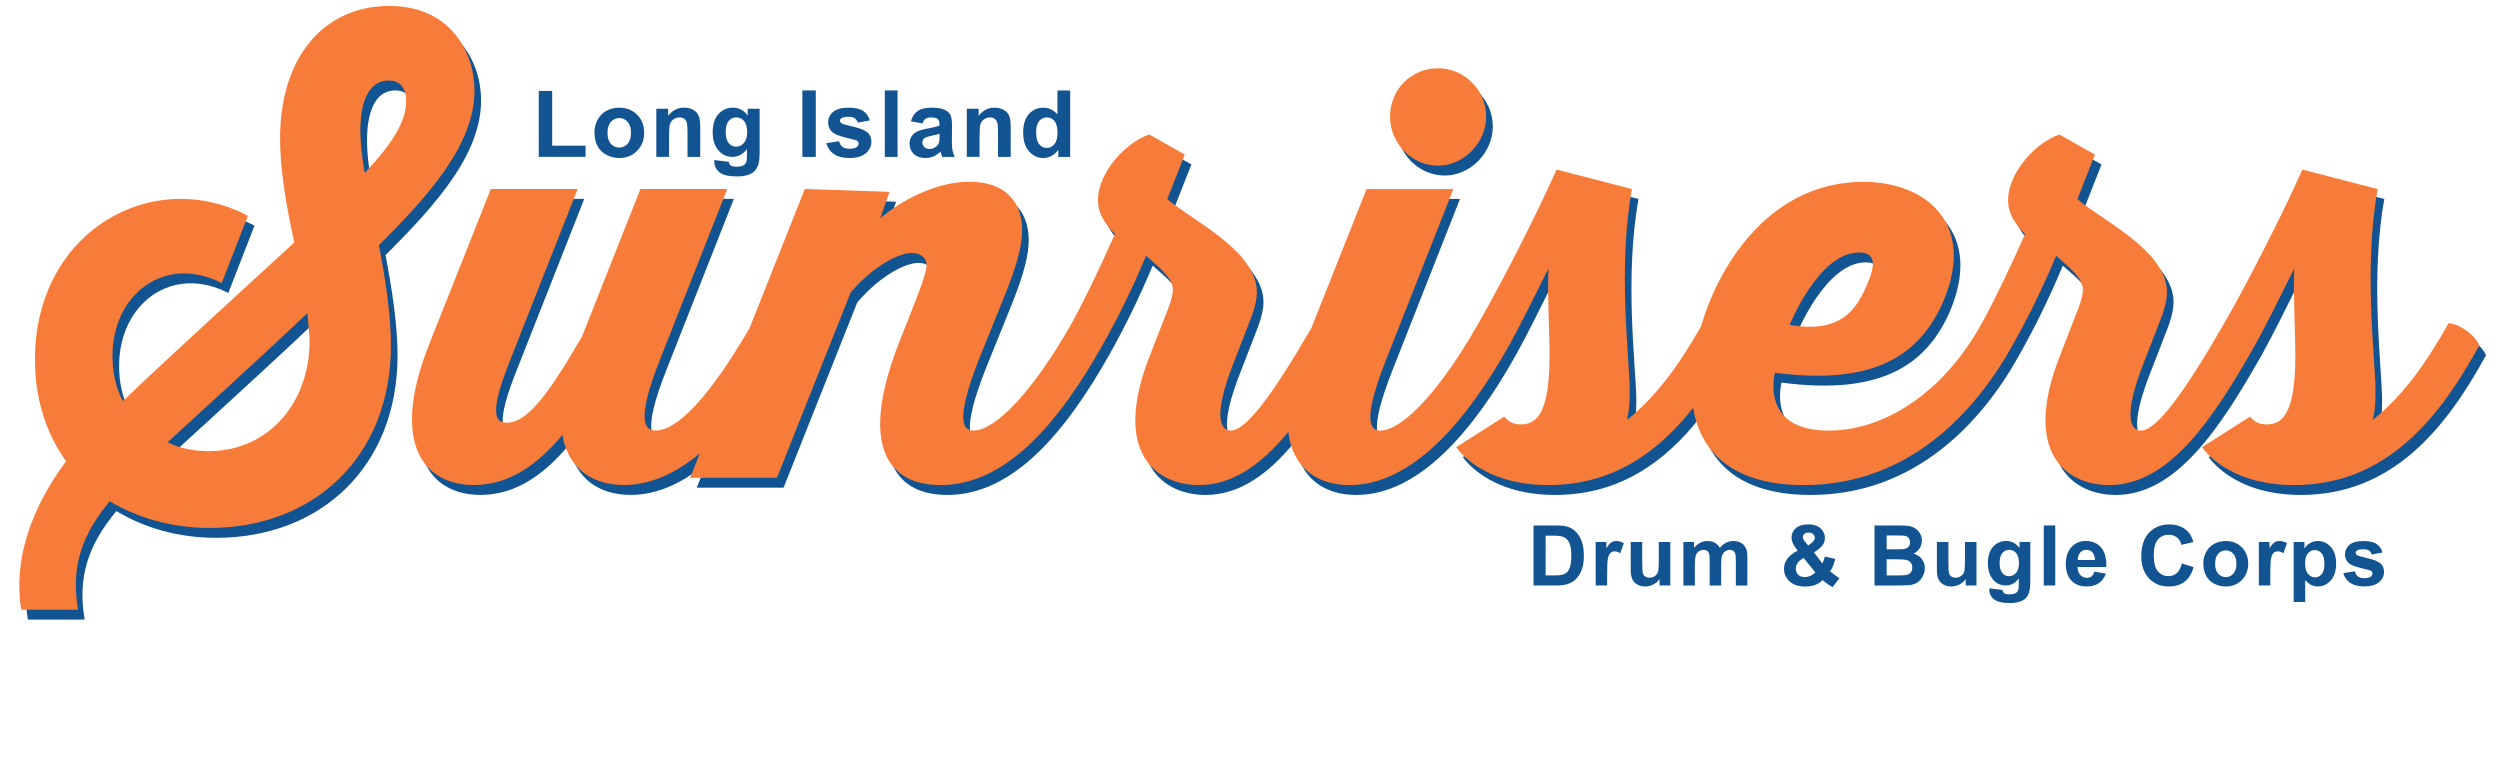 <?xml version="1.0" encoding="utf-8"?>
<!-- Generator: Adobe Illustrator 25.4.1, SVG Export Plug-In . SVG Version: 6.00 Build 0)  -->
<svg version="1.1" id="vector" xmlns="http://www.w3.org/2000/svg" xmlns:xlink="http://www.w3.org/1999/xlink" x="0px" y="0px"
	 viewBox="18 20 665 204" style="" xml:space="preserve">
<style type="text/css">
	.st0{fill:#125491;}
	.st1{fill:#F87C39;}
</style>
<g>
	<path class="st0" d="M145.97,46.71c0-10.36-6.54-22.5-22.66-22.5c-17.28,0-29.05,13.47-29.05,35.23c0,8.59,1.74,18.36,3.78,27.68
		c-14.96,13.77-33.69,30.79-45.6,42.19c-1.89-3.55-2.76-7.55-2.76-11.99c0-16.58,14.09-27.09,29.05-19.39l6.97-17.91
		c-25.42-13.32-56.64,4.14-56.64,38.19c0,10.66,3.05,19.84,8.28,27.09c-9.59,12.88-14.09,26.79-11.91,39.52h15.1
		c-2.03-11.55,1.16-20.13,8.42-28.87c7.41,4.44,16.41,7.11,26.58,7.11c27.59,0,48.22-18.8,48.22-48.55c0-8.14-1.45-17.47-3.2-26.65
		C133.92,74.54,145.97,61.07,145.97,46.71z M75.25,142.63c-3.92,0-7.7-0.74-10.89-2.37c10.6-9.77,24.25-22.06,37.18-34.34
		c0.15,2.66,0.58,5.18,0.58,7.4C102.11,129.76,91.22,142.63,75.25,142.63z M115.62,57.37c0-3.4,0.44-13.32,7.55-13.32
		c3.78,0,4.65,2.96,4.65,5.48c0,5.18-3.34,10.95-11.04,19.1C116.06,64.47,115.62,60.63,115.62,57.37z"/>
	<path class="st0" d="M402.3,66.69c6.83,0,12.78-6.07,12.78-13.03c0-7.25-5.95-12.88-12.78-12.88c-7.12,0-12.78,5.63-12.78,12.88
		C389.52,60.63,395.18,66.69,402.3,66.69z"/>
	<path class="st0" d="M671.11,108.59c-6.54,11.55-12.49,19.54-20.19,25.76c0.44-1.78,0.73-3.85,0.73-7.99
		c-0.15-9.33-3.2-32.57,0.58-53.44l-20.04-5.18c-5.52,12.43-14.96,30.79-20.77,40.86c0,0,0,0,0,0
		c-11.18,19.39-18.15,28.57-22.22,28.57c-2.03,0-5.52-2.37,1.16-18.95l4.07-10.51c1.31-3.4,1.74-5.63,1.74-7.4
		c0-11.1-17.86-19.39-23.82-24.72l4.65-11.84l-9.44-5.33c-5.95,1.92-13.65,9.92-13.65,17.47c0,3.7,1.89,6.22,4.5,9.03
		c-4.21,9.47-8.28,17.91-11.47,23.68c0,0,0,0,0,0c-10.31,18.65-26,28.57-40.81,28.57c-18.44,0-14.23-15.4-14.23-15.4
		c26.87,3.55,38.49-5.03,44.59-18.5c9.29-21.32-4.65-32.27-21.06-32.27c-23.69,0-37.84,20.21-43.24,38.54
		c-6.33,11.04-12.16,18.77-19.65,24.81c0.44-1.78,0.73-3.85,0.73-7.99c-0.15-9.33-3.2-32.57,0.58-53.44l-20.04-5.18
		c-5.52,12.43-14.96,30.79-20.77,40.86c0,0,0,0,0,0c-10.31,18.21-20.33,28.57-26.14,28.57c-2.47,0-5.08-2.07,1.6-18.95l17.86-45.3
		h-23.09l-14.69,36.97c-10.74,18.5-17.49,27.27-21.47,27.27c-2.03,0-5.52-2.37,1.16-18.95l4.07-10.51c1.31-3.4,1.74-5.63,1.74-7.4
		c0-11.1-17.86-19.39-23.82-24.72l4.65-11.84l-9.44-5.33c-5.95,1.92-13.65,9.92-13.65,17.47c0,3.7,1.89,6.22,4.5,9.03
		c-4.21,9.47-8.28,17.91-11.47,23.68c0,0,0,0,0,0c-10.31,18.21-20.33,28.57-26.14,28.57c-2.47,0-5.23-1.92,1.45-18.95l7.12-17.62
		c3.05-7.7,4.36-12.73,4.36-16.73c0-7.85-4.79-12.88-13.94-12.88c-12.34,0-23.09,9.03-23.82,9.77l2.49-7.09l-22.53-0.75
		l-14.66,36.92c-10.16,17.57-19.03,27.33-24.99,27.33c-2.9,0-5.37-2.52,1.16-18.95l17.86-45.3h-23.09l-15.54,39.23
		c-8.71,14.95-14.38,22.94-20.04,22.94c-2.9,0-4.94-2.07,1.02-16.88l17.86-45.3h-23.09l-16.41,41.3
		c-10.6,26.79-1.16,37.45,11.91,37.45c9.29,0,16.85-5.33,23.53-13.32c1.6,9.33,8.42,13.32,16.41,13.32c7.11,0,13.87-3.2,20.15-8.41
		l-2.58,6.49h23.09l19.61-49.29c6.1-7.11,12.78-10.51,16.27-10.51c2.18,0,3.92,1.18,3.92,3.26c0,2.22-2.32,7.85-5.08,14.95
		l-2.18,5.48c-10.31,26.2-4.07,38.04,11.04,38.04c17.43,0,31.37-16.58,42.99-37.16c0,0,0,0,0,0c4.07-7.25,7.7-14.51,11.62-23.83
		c3.92,3.4,7.12,6.07,7.12,9.03c0,0.74-0.15,2.22-1.31,5.18l-4.65,11.99c-10.46,26.2,1.6,34.79,12.93,34.79
		c9.09,0,16.77-5.66,23.76-14.16c1.19,9.9,7.97,14.16,16.32,14.16c16.7,0,31.22-17.17,42.41-37.16c0,0,0,0,0,0
		c2.9-5.18,6.68-12.88,10.46-20.43c-0.29,7.4,0.29,16.58,0.29,23.09c0,14.36-2.9,18.36-7.55,18.36c-2.03,0-3.2-0.59-4.5-2.07
		l-12.78,8.14c0.15,0.15,6.54,10.07,24.54,10.07c17.06,0,29.14-8.68,38.49-20.53c2.11,12.79,11.77,20.53,29.47,20.53
		c27.88,0,45.6-19.39,55.48-37.16c0,0,0,0,0,0c4.07-7.25,7.7-14.51,11.62-23.83c3.92,3.4,7.12,6.07,7.12,9.03
		c0,0.74-0.15,2.22-1.31,5.18l-4.65,11.99c-10.46,26.2,1.6,34.79,12.93,34.79c15.98,0,27.59-17.47,38.78-37.16c0,0,0,0,0,0
		c2.9-5.18,6.68-12.88,10.46-20.43c-0.29,7.4,0.29,16.58,0.29,23.09c0,14.36-2.9,18.36-7.55,18.36c-2.03,0-3.2-0.59-4.5-2.07
		l-12.78,8.14c0.15,0.15,6.54,10.07,24.54,10.07c24.4,0,38.63-17.76,49.23-37.16C678.08,111.7,674.16,108.88,671.11,108.59z
		 M514.27,89.79c4.94,0,4.07,4,2.18,8.44c-2.9,6.96-7.26,13.17-20.62,10.81C495.82,109.03,503.52,89.79,514.27,89.79z"/>
</g>
<g>
	<path class="st1" d="M144.21,44.08c0-10.36-6.54-22.5-22.66-22.5c-17.28,0-29.05,13.47-29.05,35.23c0,8.59,1.74,18.36,3.78,27.68
		c-14.96,13.77-33.69,30.79-45.6,42.19c-1.89-3.55-2.76-7.55-2.76-11.99c0-16.58,14.09-27.09,29.05-19.39l6.97-17.91
		C58.52,64.06,27.3,81.53,27.3,115.58c0,10.66,3.05,19.84,8.28,27.09c-9.59,12.88-14.09,26.79-11.91,39.52h15.1
		c-2.03-11.55,1.16-20.13,8.42-28.87c7.41,4.44,16.41,7.11,26.58,7.11c27.59,0,48.22-18.8,48.22-48.55c0-8.14-1.45-17.47-3.2-26.65
		C132.15,71.91,144.21,58.44,144.21,44.08z M73.48,140c-3.92,0-7.7-0.74-10.89-2.37c10.6-9.77,24.25-22.06,37.18-34.34
		c0.15,2.66,0.58,5.18,0.58,7.4C100.35,127.12,89.45,140,73.48,140z M113.85,54.74c0-3.4,0.44-13.32,7.55-13.32
		c3.78,0,4.65,2.96,4.65,5.48c0,5.18-3.34,10.95-11.04,19.1C114.29,61.84,113.85,57.99,113.85,54.74z"/>
	<path class="st1" d="M400.53,64.06c6.83,0,12.78-6.07,12.78-13.03c0-7.25-5.95-12.88-12.78-12.88c-7.12,0-12.78,5.63-12.78,12.88
		C387.75,57.99,393.41,64.06,400.53,64.06z"/>
	<path class="st1" d="M669.35,105.96c-6.54,11.55-12.49,19.54-20.19,25.76c0.44-1.78,0.73-3.85,0.73-7.99
		c-0.15-9.33-3.2-32.57,0.58-53.44l-20.04-5.18c-5.52,12.43-14.96,30.79-20.77,40.86c0,0,0,0,0,0
		c-11.18,19.39-18.15,28.57-22.22,28.57c-2.03,0-5.52-2.37,1.16-18.95l4.07-10.51c1.31-3.4,1.74-5.63,1.74-7.4
		c0-11.1-17.86-19.39-23.82-24.72l4.65-11.84l-9.44-5.33c-5.95,1.92-13.65,9.92-13.65,17.47c0,3.7,1.89,6.22,4.5,9.03
		c-4.21,9.47-8.28,17.91-11.47,23.68c0,0,0,0,0,0c-10.31,18.65-26,28.57-40.81,28.57c-18.44,0-14.23-15.4-14.23-15.4
		c26.87,3.55,38.49-5.03,44.59-18.5c9.29-21.32-4.65-32.27-21.06-32.27c-23.69,0-37.84,20.21-43.24,38.54
		c-6.33,11.04-12.16,18.77-19.65,24.81c0.44-1.78,0.73-3.85,0.73-7.99c-0.15-9.33-3.2-32.57,0.58-53.44l-20.04-5.18
		c-5.52,12.43-14.96,30.79-20.77,40.86c0,0,0,0,0,0c-10.31,18.21-20.33,28.57-26.14,28.57c-2.47,0-5.08-2.07,1.6-18.95l17.86-45.3
		h-23.09l-14.69,36.97c-10.74,18.5-17.49,27.27-21.47,27.27c-2.03,0-5.52-2.37,1.16-18.95l4.07-10.51c1.31-3.4,1.74-5.63,1.74-7.4
		c0-11.1-17.86-19.39-23.82-24.72l4.65-11.84l-9.44-5.33c-5.95,1.92-13.65,9.92-13.65,17.47c0,3.7,1.89,6.22,4.5,9.03
		c-4.21,9.47-8.28,17.91-11.47,23.68c0,0,0,0,0,0c-10.31,18.21-20.33,28.57-26.14,28.57c-2.47,0-5.23-1.92,1.45-18.95l7.12-17.62
		c3.05-7.7,4.36-12.73,4.36-16.73c0-7.85-4.79-12.88-13.94-12.88c-12.34,0-23.09,9.03-23.82,9.77l2.49-7.09l-22.53-0.75
		l-14.66,36.92c-10.16,17.57-19.03,27.33-24.99,27.33c-2.9,0-5.37-2.52,1.16-18.95l17.86-45.3h-23.09l-15.54,39.23
		c-8.71,14.95-14.38,22.94-20.04,22.94c-2.9,0-4.94-2.07,1.02-16.88l17.86-45.3h-23.09l-16.41,41.3
		c-10.6,26.79-1.16,37.45,11.91,37.45c9.29,0,16.85-5.33,23.53-13.32c1.6,9.33,8.42,13.32,16.41,13.32c7.11,0,13.87-3.2,20.15-8.41
		l-2.58,6.49h23.09l19.61-49.29c6.1-7.11,12.78-10.51,16.27-10.51c2.18,0,3.92,1.18,3.92,3.26c0,2.22-2.32,7.85-5.08,14.95
		l-2.18,5.48c-10.31,26.2-4.07,38.04,11.04,38.04c17.43,0,31.37-16.58,42.99-37.16c0,0,0,0,0,0c4.07-7.25,7.7-14.51,11.62-23.83
		c3.92,3.4,7.12,6.07,7.12,9.03c0,0.74-0.15,2.22-1.31,5.18L324,114.24c-10.46,26.2,1.6,34.79,12.93,34.79
		c9.09,0,16.77-5.66,23.76-14.16c1.19,9.9,7.97,14.16,16.32,14.16c16.7,0,31.22-17.17,42.41-37.16c0,0,0,0,0,0
		c2.9-5.18,6.68-12.88,10.46-20.43c-0.29,7.4,0.29,16.58,0.29,23.09c0,14.36-2.9,18.36-7.55,18.36c-2.03,0-3.2-0.59-4.5-2.07
		l-12.78,8.14c0.15,0.15,6.54,10.07,24.54,10.07c17.06,0,29.14-8.68,38.49-20.53c2.11,12.79,11.77,20.53,29.47,20.53
		c27.88,0,45.6-19.39,55.48-37.16c0,0,0,0,0,0c4.07-7.25,7.7-14.51,11.62-23.83c3.92,3.4,7.12,6.07,7.12,9.03
		c0,0.74-0.15,2.22-1.31,5.18l-4.65,11.99c-10.46,26.2,1.6,34.79,12.93,34.79c15.98,0,27.59-17.47,38.78-37.16c0,0,0,0,0,0
		c2.9-5.18,6.68-12.88,10.46-20.43c-0.29,7.4,0.29,16.58,0.29,23.09c0,14.36-2.9,18.36-7.55,18.36c-2.03,0-3.2-0.59-4.5-2.07
		l-12.78,8.14c0.15,0.15,6.54,10.07,24.54,10.07c24.4,0,38.63-17.76,49.23-37.16C676.32,109.06,672.4,106.25,669.35,105.96z
		 M512.5,87.16c4.94,0,4.07,4,2.18,8.44c-2.9,6.96-7.26,13.17-20.62,10.81C494.06,106.4,501.75,87.16,512.5,87.16z"/>
</g>
<g>
	<path class="st0" d="M161.31,61.74V44.19h3.57v14.56h8.88v2.98H161.31z"/>
	<path class="st0" d="M176.12,55.15c0-1.13,0.28-2.22,0.83-3.27c0.55-1.05,1.34-1.86,2.36-2.41c1.02-0.55,2.15-0.83,3.41-0.83
		c1.94,0,3.53,0.63,4.77,1.89c1.24,1.26,1.86,2.85,1.86,4.77c0,1.94-0.63,3.55-1.88,4.82c-1.25,1.27-2.83,1.91-4.72,1.91
		c-1.17,0-2.29-0.27-3.36-0.8c-1.07-0.53-1.88-1.31-2.43-2.33C176.4,57.87,176.12,56.62,176.12,55.15z M179.59,55.33
		c0,1.27,0.3,2.24,0.9,2.92c0.6,0.68,1.35,1.01,2.23,1.01c0.88,0,1.63-0.34,2.23-1.01c0.6-0.68,0.9-1.66,0.9-2.94
		c0-1.25-0.3-2.22-0.9-2.9c-0.6-0.68-1.34-1.01-2.23-1.01c-0.88,0-1.63,0.34-2.23,1.01C179.9,53.09,179.59,54.06,179.59,55.33z"/>
	<path class="st0" d="M204.27,61.74h-3.39V55.2c0-1.38-0.07-2.28-0.22-2.68c-0.14-0.41-0.38-0.72-0.71-0.95
		c-0.33-0.23-0.72-0.34-1.18-0.34c-0.59,0-1.11,0.16-1.58,0.48c-0.47,0.32-0.79,0.75-0.96,1.28c-0.17,0.53-0.26,1.51-0.26,2.94v5.8
		h-3.39V48.92h3.15v1.88c1.12-1.45,2.53-2.17,4.22-2.17c0.75,0,1.43,0.13,2.05,0.4c0.62,0.27,1.09,0.61,1.41,1.03
		c0.32,0.42,0.54,0.89,0.66,1.42c0.12,0.53,0.19,1.29,0.19,2.28V61.74z"/>
	<path class="st0" d="M208.01,62.58l3.87,0.47c0.06,0.45,0.21,0.76,0.45,0.93c0.32,0.24,0.83,0.36,1.52,0.36
		c0.88,0,1.55-0.13,1.99-0.4c0.3-0.18,0.52-0.46,0.68-0.86c0.1-0.28,0.16-0.8,0.16-1.56v-1.87c-1.01,1.38-2.29,2.08-3.84,2.08
		c-1.72,0-3.08-0.73-4.09-2.18c-0.79-1.15-1.18-2.58-1.18-4.3c0-2.15,0.52-3.79,1.55-4.92c1.03-1.13,2.32-1.7,3.85-1.7
		c1.58,0,2.89,0.7,3.92,2.09v-1.8h3.17v11.5c0,1.51-0.12,2.64-0.37,3.39c-0.25,0.75-0.6,1.33-1.05,1.76c-0.45,0.43-1.05,0.76-1.8,1
		c-0.75,0.24-1.7,0.36-2.85,0.36c-2.17,0-3.71-0.37-4.62-1.12c-0.91-0.74-1.36-1.69-1.36-2.83C208,62.88,208,62.74,208.01,62.58z
		 M211.04,55.07c0,1.36,0.26,2.35,0.79,2.99c0.53,0.63,1.18,0.95,1.95,0.95c0.83,0,1.53-0.32,2.1-0.97
		c0.57-0.65,0.86-1.61,0.86-2.88c0-1.33-0.27-2.31-0.82-2.96c-0.55-0.64-1.24-0.97-2.08-0.97c-0.81,0-1.48,0.32-2.01,0.95
		C211.3,52.81,211.04,53.77,211.04,55.07z"/>
	<path class="st0" d="M231.43,61.74V44.05h3.57v17.69H231.43z"/>
	<path class="st0" d="M237.81,58.08l3.4-0.52c0.14,0.66,0.44,1.16,0.88,1.5c0.44,0.34,1.06,0.51,1.86,0.51
		c0.88,0,1.54-0.16,1.98-0.48c0.3-0.23,0.45-0.53,0.45-0.9c0-0.26-0.08-0.47-0.24-0.64c-0.17-0.16-0.55-0.31-1.13-0.45
		c-2.73-0.6-4.47-1.15-5.2-1.65c-1.01-0.69-1.52-1.65-1.52-2.88c0-1.11,0.44-2.04,1.32-2.8c0.88-0.76,2.24-1.13,4.08-1.13
		c1.75,0,3.06,0.29,3.91,0.86c0.85,0.57,1.44,1.42,1.76,2.53l-3.2,0.59c-0.14-0.5-0.4-0.88-0.78-1.15s-0.93-0.4-1.63-0.4
		c-0.89,0-1.53,0.12-1.92,0.37c-0.26,0.18-0.39,0.41-0.39,0.69c0,0.24,0.11,0.45,0.34,0.62c0.31,0.23,1.36,0.54,3.17,0.95
		c1.81,0.41,3.07,0.91,3.78,1.51c0.71,0.6,1.06,1.44,1.06,2.52c0,1.17-0.49,2.18-1.47,3.03c-0.98,0.84-2.43,1.27-4.36,1.27
		c-1.75,0-3.13-0.35-4.14-1.06C238.79,60.26,238.12,59.3,237.81,58.08z"/>
	<path class="st0" d="M253.36,61.74V44.05h3.39v17.69H253.36z"/>
	<path class="st0" d="M263.38,52.83l-3.08-0.55c0.35-1.24,0.94-2.16,1.79-2.75c0.84-0.6,2.1-0.89,3.76-0.89
		c1.51,0,2.64,0.18,3.38,0.54c0.74,0.36,1.26,0.81,1.56,1.36c0.3,0.55,0.45,1.56,0.45,3.03l-0.04,3.96c0,1.13,0.05,1.96,0.16,2.49
		c0.11,0.54,0.31,1.11,0.61,1.72h-3.35c-0.09-0.23-0.2-0.56-0.33-1c-0.06-0.2-0.1-0.33-0.12-0.4c-0.58,0.56-1.2,0.99-1.86,1.27
		c-0.66,0.28-1.36,0.42-2.11,0.42c-1.32,0-2.36-0.36-3.12-1.07c-0.76-0.72-1.14-1.62-1.14-2.71c0-0.72,0.17-1.37,0.52-1.94
		c0.35-0.57,0.83-1,1.45-1.3s1.52-0.57,2.7-0.79c1.58-0.3,2.68-0.57,3.29-0.83v-0.34c0-0.65-0.16-1.12-0.48-1.39
		c-0.32-0.28-0.93-0.42-1.82-0.42c-0.6,0-1.07,0.12-1.41,0.36C263.86,51.82,263.59,52.24,263.38,52.83z M267.91,55.58
		c-0.43,0.14-1.12,0.32-2.06,0.52c-0.94,0.2-1.56,0.4-1.85,0.59c-0.44,0.31-0.66,0.71-0.66,1.19c0,0.47,0.18,0.88,0.53,1.23
		c0.35,0.35,0.8,0.52,1.35,0.52c0.61,0,1.19-0.2,1.75-0.6c0.41-0.31,0.68-0.68,0.81-1.12c0.09-0.29,0.13-0.84,0.13-1.65V55.58z"/>
	<path class="st0" d="M286.86,61.74h-3.39V55.2c0-1.38-0.07-2.28-0.22-2.68c-0.14-0.41-0.38-0.72-0.71-0.95
		c-0.33-0.23-0.72-0.34-1.18-0.34c-0.59,0-1.11,0.16-1.58,0.48c-0.47,0.32-0.79,0.75-0.96,1.28c-0.17,0.53-0.26,1.51-0.26,2.94v5.8
		h-3.39V48.92h3.15v1.88c1.12-1.45,2.53-2.17,4.22-2.17c0.75,0,1.43,0.13,2.05,0.4c0.62,0.27,1.09,0.61,1.41,1.03
		c0.32,0.42,0.54,0.89,0.66,1.42c0.12,0.53,0.19,1.29,0.19,2.28V61.74z"/>
	<path class="st0" d="M302.66,61.74h-3.15v-1.88c-0.52,0.73-1.14,1.28-1.85,1.63c-0.71,0.36-1.43,0.54-2.15,0.54
		c-1.47,0-2.73-0.59-3.78-1.78c-1.05-1.19-1.57-2.84-1.57-4.96c0-2.17,0.51-3.82,1.53-4.95c1.02-1.13,2.31-1.7,3.87-1.7
		c1.43,0,2.67,0.6,3.72,1.79v-6.37h3.39V61.74z M293.62,55.05c0,1.37,0.19,2.36,0.57,2.97c0.55,0.88,1.31,1.33,2.29,1.33
		c0.78,0,1.44-0.33,1.99-1s0.82-1.65,0.82-2.97c0-1.47-0.27-2.53-0.8-3.18c-0.53-0.65-1.21-0.97-2.04-0.97
		c-0.8,0-1.48,0.32-2.02,0.96C293.89,52.83,293.62,53.78,293.62,55.05z"/>
</g>
<g>
	<path class="st0" d="M425.92,159.77h5.89c1.33,0,2.34,0.1,3.04,0.3c0.94,0.28,1.74,0.77,2.41,1.47c0.67,0.7,1.18,1.57,1.53,2.59
		c0.35,1.02,0.52,2.28,0.52,3.78c0,1.31-0.16,2.45-0.49,3.4c-0.4,1.16-0.97,2.1-1.71,2.82c-0.56,0.54-1.31,0.97-2.27,1.27
		c-0.71,0.23-1.66,0.34-2.85,0.34h-6.07V159.77z M429.14,162.47v10.58h2.41c0.9,0,1.55-0.05,1.95-0.15c0.52-0.13,0.96-0.35,1.3-0.66
		c0.34-0.31,0.63-0.83,0.84-1.54c0.22-0.72,0.33-1.69,0.33-2.93c0-1.23-0.11-2.18-0.33-2.84c-0.22-0.66-0.52-1.18-0.92-1.55
		c-0.39-0.37-0.89-0.62-1.49-0.75c-0.45-0.1-1.33-0.15-2.65-0.15H429.14z"/>
	<path class="st0" d="M445.51,175.74h-3.06v-11.57h2.84v1.65c0.49-0.78,0.92-1.29,1.31-1.54c0.39-0.25,0.83-0.37,1.32-0.37
		c0.7,0,1.37,0.19,2.02,0.58l-0.95,2.67c-0.52-0.33-0.99-0.5-1.44-0.5c-0.43,0-0.79,0.12-1.09,0.35c-0.3,0.24-0.53,0.66-0.7,1.28
		c-0.17,0.62-0.26,1.91-0.26,3.88V175.74z"/>
	<path class="st0" d="M459.44,175.74v-1.73c-0.42,0.62-0.98,1.1-1.66,1.46c-0.69,0.36-1.41,0.53-2.17,0.53
		c-0.78,0-1.47-0.17-2.09-0.51c-0.62-0.34-1.06-0.82-1.34-1.44c-0.28-0.62-0.41-1.47-0.41-2.56v-7.32h3.06v5.32
		c0,1.63,0.06,2.62,0.17,2.99c0.11,0.37,0.32,0.66,0.62,0.87c0.3,0.21,0.68,0.32,1.13,0.32c0.52,0,0.99-0.14,1.41-0.43
		c0.41-0.29,0.7-0.64,0.85-1.07c0.15-0.42,0.23-1.47,0.23-3.12v-4.88h3.06v11.57H459.44z"/>
	<path class="st0" d="M465.78,164.17h2.82v1.58c1.01-1.23,2.21-1.84,3.61-1.84c0.74,0,1.38,0.15,1.93,0.46
		c0.54,0.3,0.99,0.77,1.34,1.38c0.51-0.62,1.06-1.08,1.64-1.38c0.59-0.31,1.22-0.46,1.88-0.46c0.85,0,1.57,0.17,2.16,0.52
		c0.59,0.35,1.03,0.85,1.32,1.52c0.21,0.49,0.32,1.29,0.32,2.4v7.4h-3.06v-6.61c0-1.15-0.11-1.89-0.32-2.22
		c-0.28-0.44-0.72-0.65-1.31-0.65c-0.43,0-0.83,0.13-1.21,0.39c-0.38,0.26-0.65,0.64-0.82,1.15c-0.17,0.5-0.25,1.3-0.25,2.39v5.56
		h-3.06v-6.34c0-1.13-0.05-1.85-0.16-2.18c-0.11-0.33-0.28-0.57-0.51-0.73c-0.23-0.16-0.54-0.24-0.93-0.24
		c-0.47,0-0.9,0.13-1.27,0.38c-0.38,0.25-0.65,0.62-0.81,1.1c-0.16,0.48-0.25,1.27-0.25,2.39v5.62h-3.06V164.17z"/>
	<path class="st0" d="M507.31,173.79l-1.85,2.36c-0.91-0.44-1.78-1.05-2.61-1.83c-0.65,0.58-1.33,1.01-2.06,1.29
		c-0.73,0.28-1.59,0.41-2.59,0.41c-1.99,0-3.49-0.56-4.49-1.68c-0.78-0.86-1.17-1.86-1.17-2.99c0-1.02,0.3-1.94,0.92-2.76
		s1.52-1.53,2.73-2.13c-0.54-0.65-0.96-1.26-1.23-1.85c-0.28-0.58-0.41-1.14-0.41-1.66c0-0.97,0.39-1.79,1.16-2.46
		c0.77-0.67,1.88-1.01,3.31-1.01c1.38,0,2.46,0.35,3.24,1.06c0.78,0.7,1.17,1.57,1.17,2.58c0,0.65-0.19,1.26-0.58,1.84
		c-0.39,0.58-1.16,1.24-2.33,1.97l2.22,2.93c0.26-0.46,0.49-1.07,0.68-1.82l2.77,0.63c-0.28,0.98-0.52,1.7-0.72,2.15
		c-0.2,0.45-0.42,0.83-0.65,1.14c0.34,0.32,0.78,0.67,1.32,1.05C506.66,173.41,507.06,173.67,507.31,173.79z M497.78,168.43
		c-0.7,0.36-1.23,0.78-1.58,1.29s-0.52,1.01-0.52,1.54c0,0.66,0.22,1.2,0.65,1.62c0.43,0.42,1.01,0.63,1.74,0.63
		c0.48,0,0.94-0.09,1.38-0.28s0.93-0.5,1.45-0.94L497.78,168.43z M498.98,165.11l0.83-0.63c0.61-0.47,0.92-0.94,0.92-1.41
		c0-0.39-0.15-0.73-0.44-1c-0.29-0.28-0.69-0.41-1.19-0.41c-0.49,0-0.87,0.12-1.14,0.36c-0.28,0.24-0.41,0.52-0.41,0.84
		c0,0.38,0.23,0.84,0.7,1.37L498.98,165.11z"/>
	<path class="st0" d="M516.62,159.77h6.38c1.26,0,2.21,0.05,2.83,0.16c0.62,0.11,1.18,0.32,1.67,0.66c0.49,0.33,0.9,0.78,1.23,1.33
		c0.33,0.56,0.49,1.18,0.49,1.87c0,0.75-0.2,1.43-0.6,2.06c-0.4,0.62-0.95,1.09-1.64,1.41c0.97,0.28,1.72,0.77,2.24,1.45
		c0.52,0.68,0.78,1.49,0.78,2.41c0,0.73-0.17,1.43-0.51,2.12c-0.34,0.69-0.8,1.23-1.38,1.64c-0.58,0.41-1.31,0.66-2.16,0.76
		c-0.54,0.06-1.83,0.09-3.89,0.11h-5.44V159.77z M519.85,162.43v3.69h2.11c1.26,0,2.04-0.02,2.34-0.05c0.55-0.07,0.99-0.26,1.3-0.57
		c0.32-0.32,0.47-0.73,0.47-1.25c0-0.49-0.14-0.9-0.41-1.2c-0.27-0.31-0.68-0.5-1.21-0.56c-0.32-0.04-1.24-0.05-2.76-0.05H519.85z
		 M519.85,168.78v4.27h2.99c1.16,0,1.9-0.03,2.21-0.1c0.48-0.09,0.87-0.3,1.17-0.64c0.3-0.34,0.45-0.79,0.45-1.36
		c0-0.48-0.12-0.89-0.35-1.22c-0.23-0.33-0.57-0.58-1.01-0.73c-0.44-0.15-1.39-0.23-2.86-0.23H519.85z"/>
	<path class="st0" d="M540.88,175.74v-1.73c-0.42,0.62-0.98,1.1-1.66,1.46c-0.69,0.36-1.41,0.53-2.17,0.53
		c-0.78,0-1.47-0.17-2.09-0.51c-0.62-0.34-1.06-0.82-1.34-1.44c-0.28-0.62-0.41-1.47-0.41-2.56v-7.32h3.06v5.32
		c0,1.63,0.06,2.62,0.17,2.99c0.11,0.37,0.32,0.66,0.62,0.87c0.3,0.21,0.68,0.32,1.13,0.32c0.52,0,0.99-0.14,1.41-0.43
		c0.41-0.29,0.7-0.64,0.85-1.07s0.23-1.47,0.23-3.12v-4.88h3.06v11.57H540.88z"/>
	<path class="st0" d="M547.17,176.5l3.5,0.42c0.06,0.41,0.19,0.69,0.4,0.84c0.29,0.22,0.75,0.33,1.37,0.33c0.8,0,1.4-0.12,1.8-0.36
		c0.27-0.16,0.47-0.42,0.61-0.77c0.09-0.25,0.14-0.72,0.14-1.41v-1.69c-0.92,1.25-2.07,1.87-3.46,1.87c-1.55,0-2.79-0.66-3.69-1.97
		c-0.71-1.04-1.07-2.33-1.07-3.88c0-1.94,0.47-3.42,1.4-4.45c0.93-1.02,2.09-1.54,3.48-1.54c1.43,0,2.61,0.63,3.54,1.88v-1.62h2.87
		v10.38c0,1.37-0.11,2.39-0.34,3.06c-0.23,0.68-0.54,1.21-0.95,1.59c-0.41,0.38-0.95,0.69-1.63,0.9c-0.68,0.22-1.54,0.33-2.58,0.33
		c-1.96,0-3.35-0.34-4.17-1.01c-0.82-0.67-1.23-1.52-1.23-2.56C547.16,176.77,547.16,176.65,547.17,176.5z M549.9,169.71
		c0,1.23,0.24,2.13,0.71,2.7c0.48,0.57,1.06,0.86,1.76,0.86c0.75,0,1.38-0.29,1.9-0.88c0.52-0.58,0.77-1.45,0.77-2.6
		c0-1.2-0.25-2.09-0.74-2.67c-0.49-0.58-1.12-0.87-1.87-0.87c-0.73,0-1.34,0.29-1.81,0.86C550.14,167.68,549.9,168.55,549.9,169.71z
		"/>
	<path class="st0" d="M561.64,175.74v-15.97h3.06v15.97H561.64z"/>
	<path class="st0" d="M575.1,172.06l3.05,0.51c-0.39,1.12-1.01,1.97-1.86,2.55c-0.85,0.58-1.91,0.88-3.18,0.88
		c-2.01,0-3.5-0.66-4.47-1.97c-0.76-1.05-1.14-2.38-1.14-3.99c0-1.92,0.5-3.42,1.5-4.51c1-1.09,2.27-1.63,3.8-1.63
		c1.72,0,3.08,0.57,4.07,1.71c0.99,1.14,1.47,2.88,1.43,5.22h-7.67c0.02,0.91,0.27,1.61,0.74,2.12c0.47,0.5,1.06,0.76,1.77,0.76
		c0.48,0,0.88-0.13,1.21-0.39C574.68,173.06,574.93,172.64,575.1,172.06z M575.27,168.96c-0.02-0.89-0.25-1.56-0.69-2.02
		c-0.44-0.46-0.97-0.69-1.59-0.69c-0.67,0-1.22,0.24-1.66,0.73c-0.44,0.49-0.65,1.15-0.64,1.98H575.27z"/>
	<path class="st0" d="M598.36,169.87l3.13,0.99c-0.48,1.74-1.28,3.04-2.39,3.88c-1.11,0.85-2.53,1.27-4.24,1.27
		c-2.12,0-3.86-0.72-5.23-2.17c-1.37-1.45-2.05-3.43-2.05-5.94c0-2.66,0.69-4.72,2.06-6.19c1.37-1.47,3.18-2.21,5.41-2.21
		c1.95,0,3.54,0.58,4.76,1.73c0.73,0.68,1.27,1.66,1.63,2.94l-3.19,0.76c-0.19-0.83-0.58-1.48-1.18-1.96
		c-0.6-0.48-1.33-0.72-2.18-0.72c-1.18,0-2.14,0.42-2.88,1.27c-0.74,0.85-1.11,2.23-1.11,4.13c0,2.02,0.36,3.46,1.09,4.31
		c0.73,0.86,1.67,1.29,2.83,1.29c0.86,0,1.59-0.27,2.21-0.82C597.65,171.89,598.09,171.04,598.36,169.87z"/>
	<path class="st0" d="M604.08,169.79c0-1.02,0.25-2,0.75-2.95c0.5-0.95,1.21-1.68,2.13-2.18c0.92-0.5,1.94-0.75,3.08-0.75
		c1.75,0,3.19,0.57,4.3,1.71c1.12,1.14,1.68,2.57,1.68,4.31c0,1.75-0.57,3.2-1.69,4.35c-1.13,1.15-2.55,1.73-4.27,1.73
		c-1.06,0-2.07-0.24-3.03-0.72c-0.96-0.48-1.69-1.18-2.2-2.11C604.33,172.25,604.08,171.12,604.08,169.79z M607.22,169.95
		c0,1.15,0.27,2.03,0.82,2.64c0.54,0.61,1.22,0.92,2.02,0.92s1.47-0.31,2.01-0.92c0.54-0.61,0.81-1.5,0.81-2.66
		c0-1.13-0.27-2-0.81-2.61c-0.54-0.61-1.21-0.92-2.01-0.92s-1.47,0.3-2.02,0.92C607.49,167.93,607.22,168.81,607.22,169.95z"/>
	<path class="st0" d="M621.91,175.74h-3.06v-11.57h2.84v1.65c0.49-0.78,0.92-1.29,1.31-1.54c0.39-0.25,0.83-0.37,1.32-0.37
		c0.7,0,1.37,0.19,2.02,0.58l-0.95,2.67c-0.52-0.33-0.99-0.5-1.44-0.5c-0.43,0-0.79,0.12-1.09,0.35c-0.3,0.24-0.53,0.66-0.7,1.28
		c-0.17,0.62-0.26,1.91-0.26,3.88V175.74z"/>
	<path class="st0" d="M628.13,164.17h2.85v1.7c0.37-0.58,0.87-1.05,1.5-1.42c0.63-0.36,1.33-0.54,2.1-0.54
		c1.34,0,2.48,0.53,3.42,1.58c0.94,1.05,1.41,2.52,1.41,4.4c0,1.93-0.47,3.43-1.42,4.5c-0.94,1.07-2.09,1.61-3.43,1.61
		c-0.64,0-1.22-0.13-1.74-0.38c-0.52-0.25-1.07-0.69-1.64-1.31v5.83h-3.06V164.17z M631.16,169.76c0,1.3,0.26,2.26,0.77,2.88
		c0.52,0.62,1.14,0.93,1.88,0.93c0.71,0,1.3-0.28,1.78-0.86c0.47-0.57,0.71-1.51,0.71-2.81c0-1.21-0.24-2.11-0.73-2.7
		c-0.49-0.59-1.09-0.88-1.81-0.88c-0.75,0-1.37,0.29-1.86,0.87C631.41,167.77,631.16,168.62,631.16,169.76z"/>
	<path class="st0" d="M641.33,172.44l3.07-0.47c0.13,0.6,0.4,1.05,0.8,1.36c0.4,0.31,0.96,0.46,1.68,0.46
		c0.79,0,1.39-0.15,1.79-0.44c0.27-0.2,0.4-0.48,0.4-0.82c0-0.23-0.07-0.42-0.22-0.58c-0.15-0.15-0.49-0.28-1.02-0.4
		c-2.47-0.54-4.03-1.04-4.7-1.49c-0.92-0.62-1.37-1.49-1.37-2.6c0-1,0.4-1.84,1.19-2.53c0.79-0.68,2.02-1.02,3.68-1.02
		c1.58,0,2.76,0.26,3.53,0.77c0.77,0.52,1.3,1.28,1.59,2.29l-2.89,0.53c-0.12-0.45-0.36-0.8-0.7-1.04
		c-0.35-0.24-0.84-0.36-1.48-0.36c-0.81,0-1.38,0.11-1.73,0.34c-0.23,0.16-0.35,0.37-0.35,0.62c0,0.22,0.1,0.4,0.31,0.56
		c0.28,0.2,1.23,0.49,2.86,0.86c1.63,0.37,2.77,0.82,3.42,1.36c0.64,0.54,0.96,1.3,0.96,2.28c0,1.06-0.44,1.97-1.33,2.73
		c-0.89,0.76-2.2,1.14-3.93,1.14c-1.58,0-2.82-0.32-3.74-0.96C642.21,174.4,641.61,173.54,641.33,172.44z"/>
</g>
</svg>
